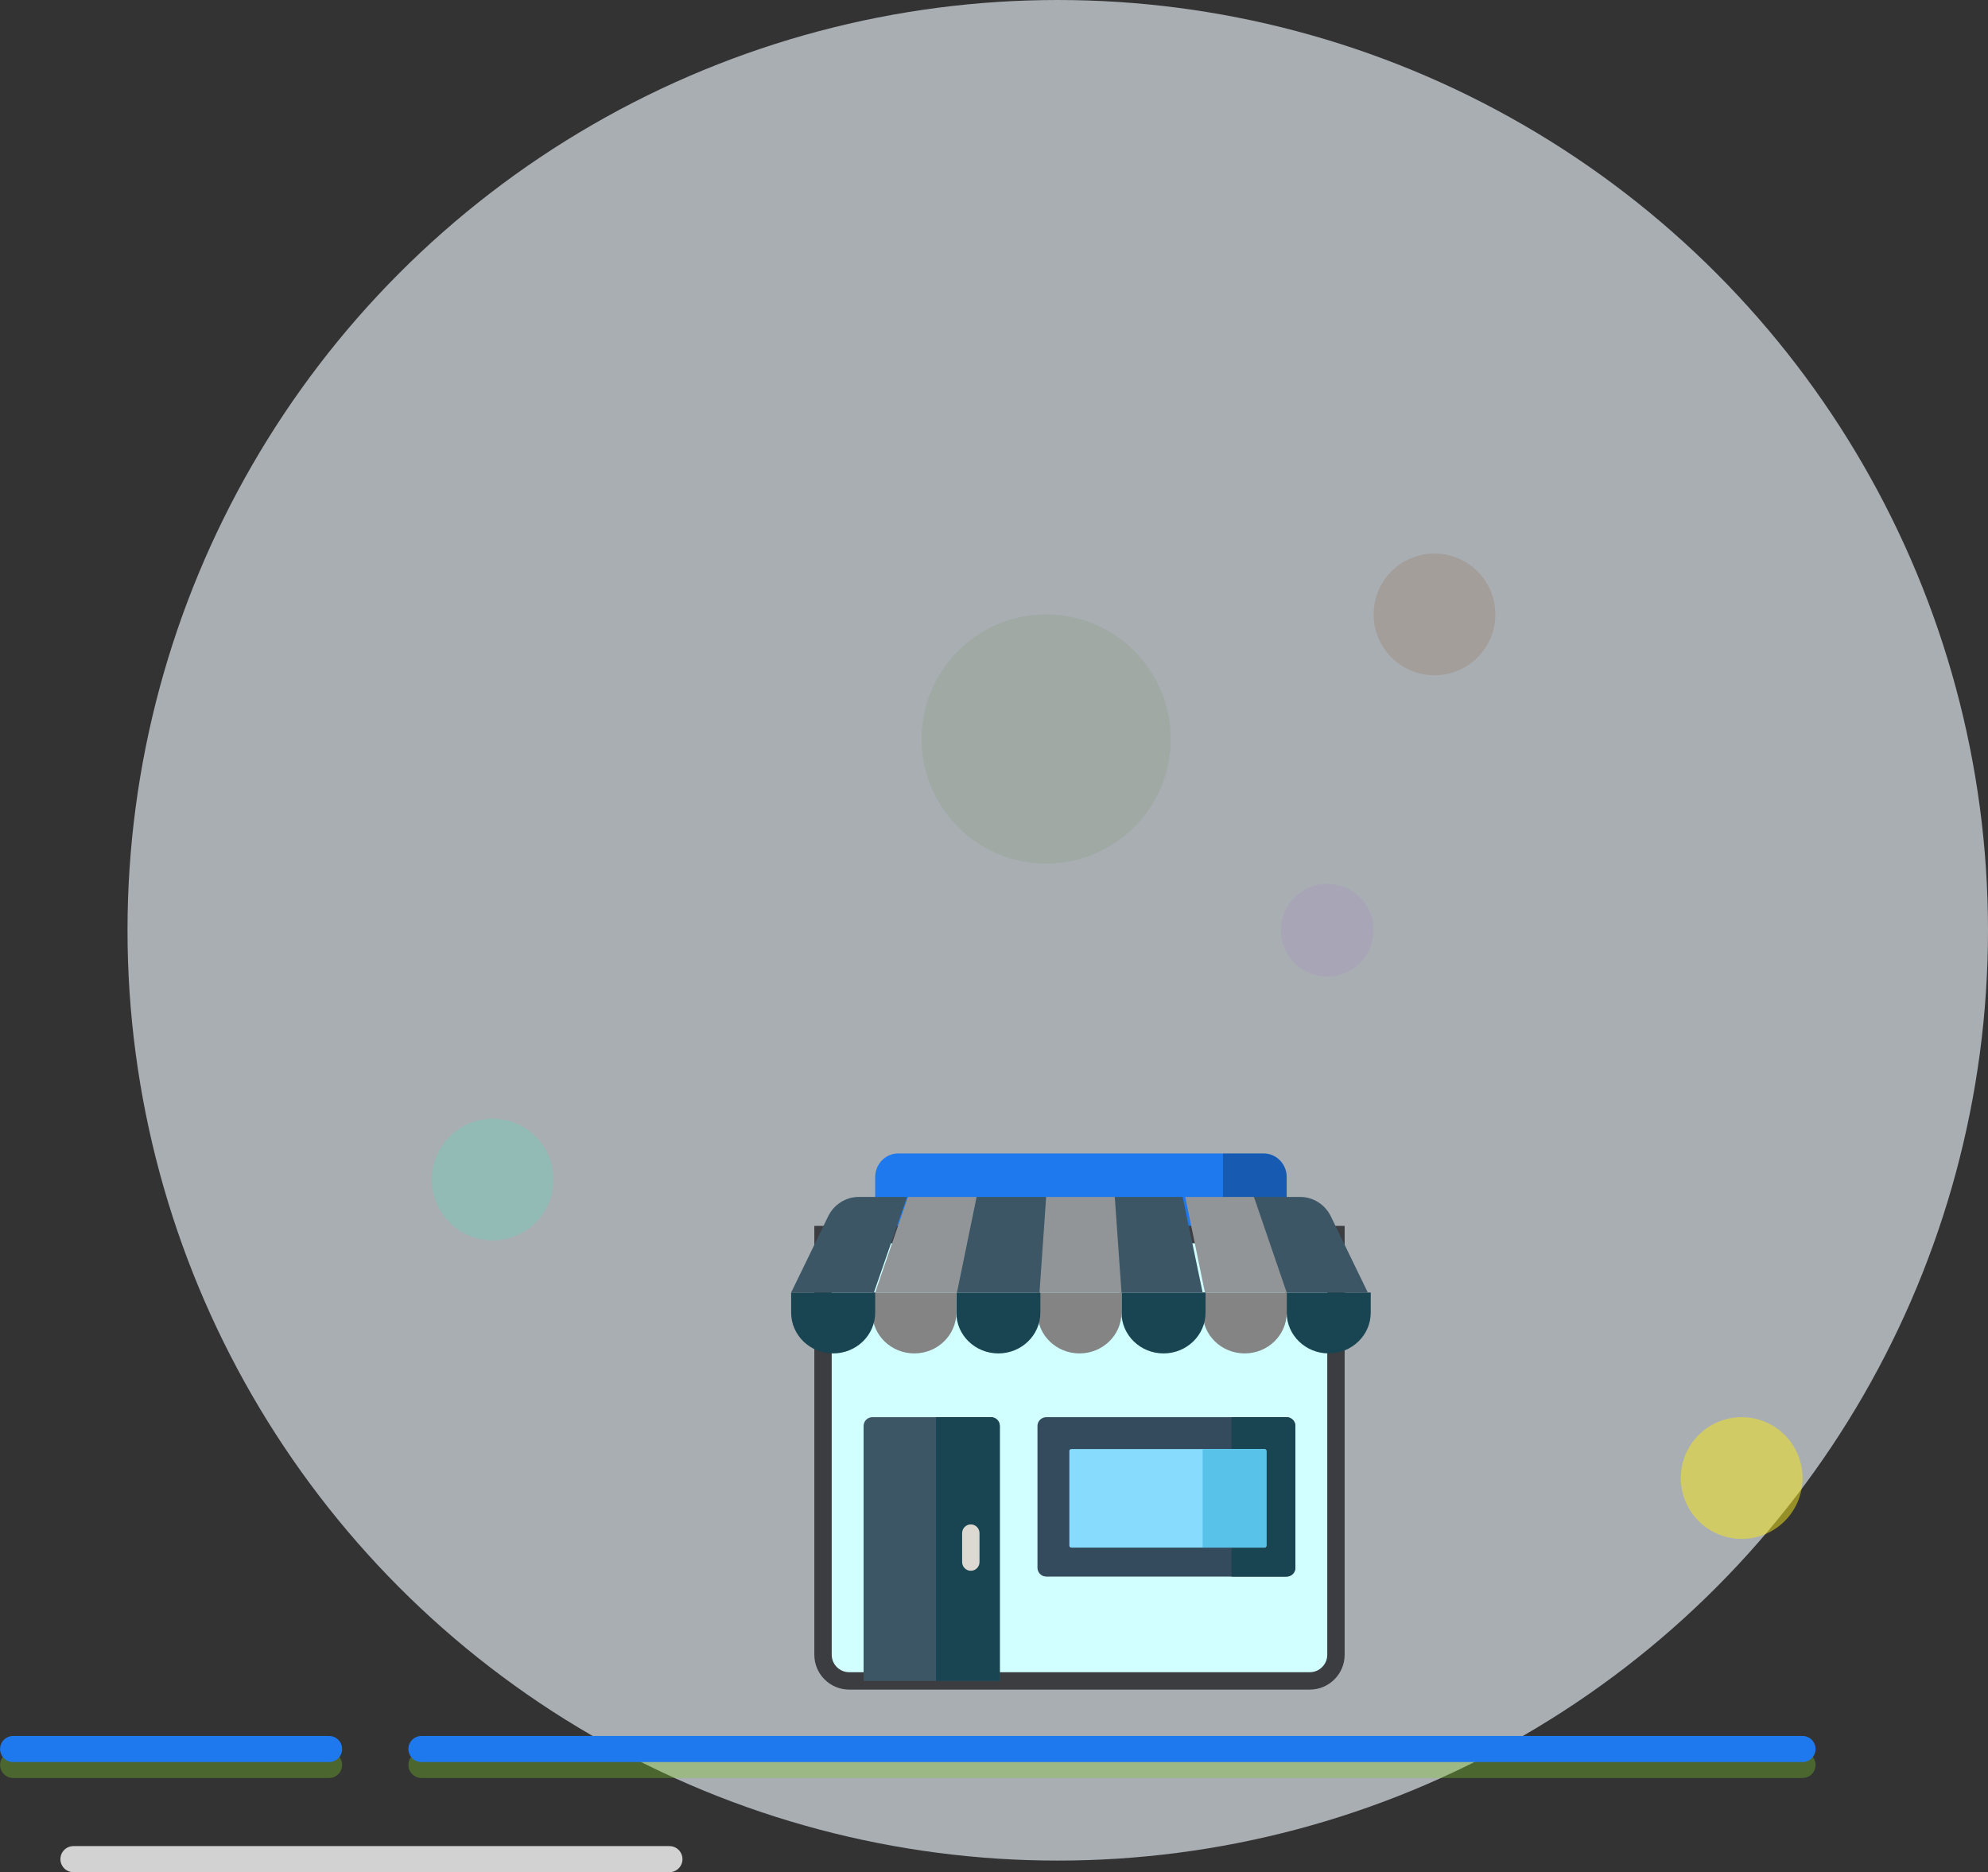 <?xml version="1.0" encoding="UTF-8"?>
<svg width="686px" height="646px" viewBox="0 0 686 646" version="1.1" xmlns="http://www.w3.org/2000/svg" xmlns:xlink="http://www.w3.org/1999/xlink">
    <rect x="0" y="0" width="686" height="646" fill="#333333" stroke="none"/>
    <!-- Generator: Sketch 52.6 (67491) - http://www.bohemiancoding.com/sketch -->
    <title>Group 5 Copy 2</title>
    <desc>Created with Sketch.</desc>
    <g id="Page-1" stroke="none" stroke-width="1" fill="none" fill-rule="evenodd">
        <g id="Group-5-Copy-2" transform="translate(4, 0)">
            <circle id="Oval" fill="#EEF6FF" fill-rule="nonzero" opacity="0.628" cx="361" cy="321" r="321"></circle>
            <g id="shop" transform="translate(269, 398)">
                <path d="M163.062,0 L36.938,0 C32.554,0 29,3.652 29,8.157 L29,26 L171,26 L171,8.157 C171,3.652 167.446,0 163.062,0 Z" id="Path" fill="#1F79EE"></path>
                <path d="M162.974,0 L149,0 L149,26 L171,26 L171,8.157 C171,3.652 167.407,0 162.974,0 Z" id="Path" fill-opacity="0.255" fill="#000000"></path>
                <path d="M11,28 L11,172.96 C11,177.953 15.046,182 20.036,182 L178.964,182 C183.954,182 188,177.953 188,172.96 L188,28 L11,28 Z" id="Path" stroke="#3C3D41" stroke-width="6" fill="#D1FFFF"></path>
                <path d="M185.501,69 C177.492,69 171,62.693 171,54.913 L171,48 L200,48 L200,54.913 C200,62.693 193.509,69 185.501,69 Z" id="Path" fill="#194451"></path>
                <path d="M156.501,69 C148.492,69 142,62.693 142,54.913 L142,48 L171,48 L171,54.913 C171.002,62.693 164.509,69 156.501,69 Z" id="Path" fill="#848485"></path>
                <path d="M128.5,69 C120.492,69 114,62.693 114,54.913 L114,48 L143,48 L143,54.913 C143,62.693 136.508,69 128.5,69 Z" id="Path" fill="#194451"></path>
                <path d="M99.5,69 C91.492,69 85,62.693 85,54.913 L85,48 L114,48 L114,54.913 C114,62.693 107.508,69 99.5,69 Z" id="Path" fill="#848485"></path>
                <path d="M71.499,69 C63.491,69 57,62.693 57,54.913 L57,48 L86,48 L86,54.913 C86,62.693 79.509,69 71.499,69 Z" id="Path" fill="#194451"></path>
                <path d="M42.501,69 C34.492,69 28,62.693 28,54.913 L28,48 L57,48 L57,54.913 C57,62.693 50.509,69 42.501,69 Z" id="Path" fill="#848485"></path>
                <path d="M14.5,69 C6.492,69 0,62.693 0,54.913 L0,48 L29,48 L29,54.913 C29,62.693 22.508,69 14.5,69 Z" id="Path" fill="#194451"></path>
                <path d="M199,48 L170.443,48 L159,15 L175.612,15 C180.122,15 184.242,17.599 186.235,21.704 L199,48 Z" id="Path" fill="#3C5666"></path>
                <polygon id="Path" fill="#919597" points="171 48 142.784 48 136 15 159.693 15"></polygon>
                <polygon id="Path" fill="#3C5666" points="142 48 113.299 48 111 15 135.1 15"></polygon>
                <polygon id="Path" fill="#919597" points="114 48 85 48 87.325 15 111.677 15"></polygon>
                <polygon id="Path" fill="#3C5666" points="85.699 48 57 48 63.901 15 88 15"></polygon>
                <polygon id="Path" fill="#919597" points="57.215 48 29 48 40.306 15 64 15"></polygon>
                <path d="M28.557,48 L0,48 L12.767,21.702 C14.758,17.599 18.877,15 23.387,15 L40,15 L28.557,48 Z" id="Path" fill="#3C5666"></path>
                <path d="M170.966,146 L88.034,146 C86.359,146 85,144.634 85,142.951 L85,94.049 C85,92.366 86.359,91 88.034,91 L170.966,91 C172.643,91 174,92.366 174,94.049 L174,142.951 C174,144.634 172.643,146 170.966,146 Z" id="Path" fill="#344A5D"></path>
                <path d="M170.946,91 L152,91 L152,146 L170.946,146 C172.634,146 174,144.634 174,142.951 L174,94.049 C174,92.366 172.634,91 170.946,91 Z" id="Path" fill="#194451"></path>
                <path d="M96,135.341 L96,102.659 C96,102.296 96.295,102 96.661,102 L163.339,102 C163.703,102 164,102.296 164,102.659 L164,135.341 C164,135.704 163.703,136 163.339,136 L96.661,136 C96.295,136 96,135.704 96,135.341 Z" id="Path" fill="#87DBFD"></path>
                <path d="M163.327,102 L142,102 L142,136 L163.327,136 C163.698,136 164,135.704 164,135.341 L164,102.66 C164,102.296 163.698,102 163.327,102 Z" id="Path" fill="#59C2E9"></path>
                <path d="M72,182 L25,182 L25,94.052 C25,92.367 26.34,91 27.991,91 L69.009,91 C70.66,91 72,92.367 72,94.052 L72,182 Z" id="Path" fill="#3C5666"></path>
                <path d="M68.947,91 L50,91 L50,182 L72,182 L72,94.052 C72,92.367 70.632,91 68.947,91 Z" id="Path" fill="#194451"></path>
                <path d="M62,144 C60.344,144 59,142.648 59,140.979 L59,131.021 C59,129.352 60.344,128 62,128 C63.658,128 65,129.353 65,131.021 L65,140.979 C65,142.648 63.658,144 62,144 Z" id="Path" fill="#DBD9D1"></path>
            </g>
            <g id="Group-4" transform="translate(0, 602)" fill-rule="nonzero" stroke-linecap="round" stroke-width="9">
                <g id="Group-2" opacity="0.321" transform="translate(0, 5)" stroke="#7FD126">
                    <path d="M141.424,2 L618,2" id="Line-Copy-2"></path>
                    <path d="M0.526,2 L109.557,2" id="Line-Copy-3"></path>
                </g>
                <g id="Group" stroke="#1F79EE">
                    <path d="M141.424,1.5 L618,1.5" id="Line"></path>
                    <path d="M0.526,1.5 L109.557,1.5" id="Line-Copy"></path>
                </g>
                <path d="M21.344,39.5 L227,39.5" id="Line" stroke="#D2D2D2"></path>
            </g>
            <circle id="Oval" fill-opacity="0.115" fill="#9013FE" fill-rule="nonzero" opacity="0.505" cx="454" cy="321" r="16"></circle>
            <circle id="Oval-Copy" fill-opacity="0.485" fill="#50E3C2" fill-rule="nonzero" opacity="0.505" cx="166" cy="407" r="21"></circle>
            <circle id="Oval-Copy-4" fill="#F8E71C" fill-rule="nonzero" opacity="0.505" cx="597" cy="510" r="21"></circle>
            <circle id="Oval-Copy-2" fill-opacity="0.158" fill="#417505" fill-rule="nonzero" opacity="0.505" cx="357" cy="255" r="43"></circle>
            <circle id="Oval-Copy-3" fill-opacity="0.359" fill="#8B572A" fill-rule="nonzero" opacity="0.505" cx="491" cy="212" r="21"></circle>
        </g>
    </g>
</svg>